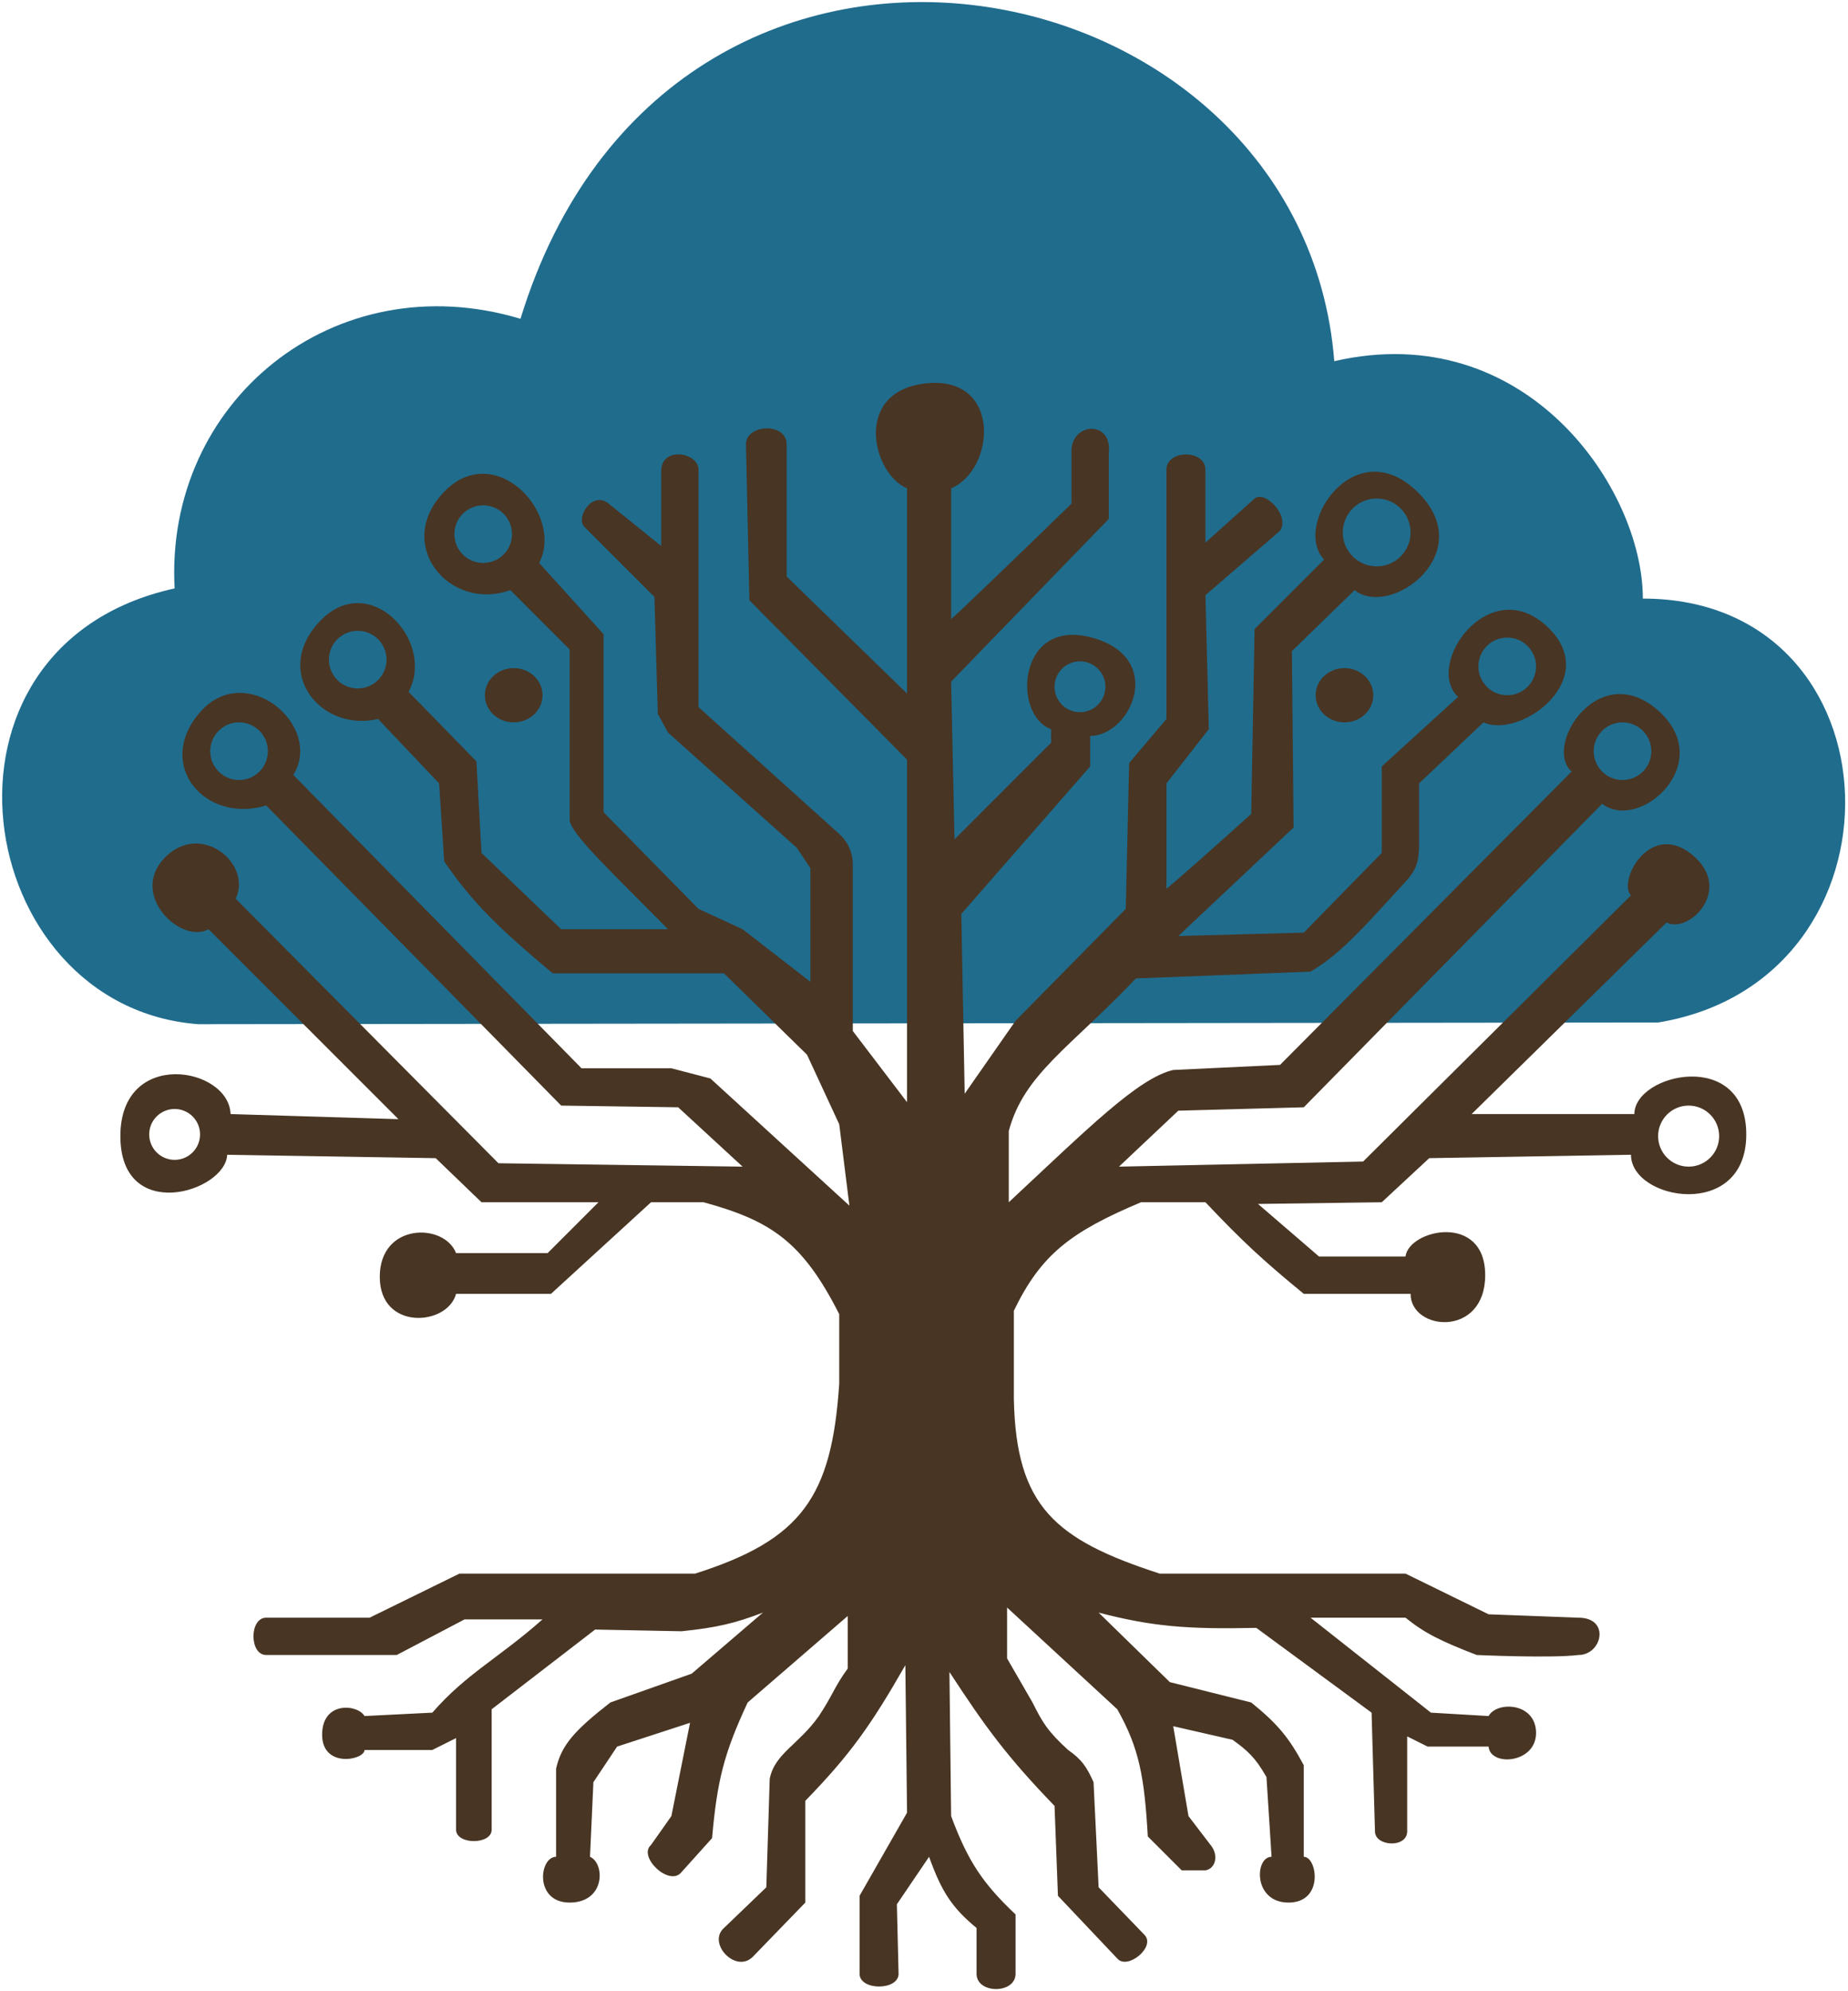 <svg width="545" height="587" viewBox="0 0 545 587" fill="none" xmlns="http://www.w3.org/2000/svg">
<path d="M489 301.5C565 289 561.5 176.5 484.5 176.5C484.5 144 450 93.5 393.5 106.5C384 -13.5 197.5 -49.5 153.5 94C98.5 77.5 48.5 118.5 51.5 173.5C-25.5 190.5 -8.5 297 58.5 302L489 301.5Z" fill="#206C8D"/>
<path d="M273.5 112.999C295.5 110.999 293.5 138.5 280.5 144V182.5C280.512 182.888 304.17 159.997 316 148.5V132.5C316.5 124.5 328 124 327 133.5V153L280.5 201L281.5 247.5L310 219C310 219 309.924 216.56 310 215C298.5 211 300 181.999 322 187.999C344 193.999 333.5 217 321.5 217V226L283.5 269.5L284.5 322.5L299.5 301L332 268L333 225L344 212V138.5C344 132.5 355.5 132.5 355.5 138.5V160L370 147C373 144.5 380.5 152 377.5 156.5L355.5 175.5L356.5 215L344 231V262C344.01 262.391 360.669 247.498 369 240L370 185.5L390.5 165C381 155 399.5 126.999 418 144.999C436.5 162.999 410 182.5 399.5 174L381 192L381.5 244L347.5 276L384.5 275L407.5 251.5V226L430 205.5C420 196 439 169 456 184.499C473 199.999 448.5 218 437.5 213L418.5 231V249.5C418.436 254.225 417.623 256.551 414.5 260C404.201 271.11 396 281 386.5 286.5L335 288.5C315.5 309 301.99 316.683 297.5 333.5V354.5C320.726 332.858 335.641 317.89 346 315.5L377.5 314L463.5 227.5C455 220 471.5 194 489 209.499C506.5 224.999 483.5 245.5 472.5 237L384.5 326.5L347.5 327.5L330 344L402 342.5L481 264C477 260 486.5 241.773 499 252C511.5 262.227 498 275.5 491.5 272L434 328.5H482C482 316.5 515 309 515 334.5C515 360 481.001 354 481 340.5L421.5 341.5L407.5 354.5L371 355L389 370.5H414.5C415.5 362.5 438 357.5 438 376C438 394.5 416 392.5 416 381.5H384.5C372.395 371.599 366.064 365.672 355.5 354.5H336.5C315.736 363.242 307 369.925 299 386.5V412.5C299.641 444.221 311.159 453.985 342 464H414.5L439 476L465.5 477C475 477 472.5 488 465.5 488C457.503 489 435.519 488.001 435.5 488C425.019 483.944 420.134 481.565 414.5 477H386.5L422 505L439 506C441.5 501.5 453 502 453 511C453 520 439.5 521 439 515H421L415 512V540C415 545 405.5 544.5 405.5 540L404.5 505L370.5 480C350.128 480.445 339.801 479.609 324 475.5L345 496L369 502C376.703 508.242 380.111 512.3 384.5 520.5V547.5C388.5 547.5 390.5 561 380 561C369.5 561 370 547.5 375 547.5L373.5 524C370.18 518.129 367.835 516.14 363.5 513L346 509L350.5 535.5L357 544C359.5 547 358.5 551 355.5 551.5H348.5L338.5 541.5C337.5 524 336 515.5 329.5 504L297 474V489L304.5 502C307.5 508 309 510.5 315 516C319.015 518.797 320.493 521.015 322.5 525.5L324 556.5L337.5 570.5C341 574 332.5 581 329.5 577.5L312 559L311 532.5C297.127 518.136 290.628 509.314 280 493L280.5 535.5C285.5 549 290 555.5 299.5 564.5V582C299.5 588 288 588 288 582V568.5C280.663 562.415 277.674 557.727 274 547.5L264.5 561.5L265 582C265 587 253.5 587 253.5 582V559L267.5 534.5L267 491C256.761 508.906 250.595 517.514 237.5 531V561L222 577C217 582 208.5 573 213.5 568.5L226 556.5L227 524.5C228.5 517 235.5 514.5 241.5 506C245.5 500 246 497.5 250 492V476.5L220.5 502C213.5 517 211.5 525 210 542L201 552C197.5 556.5 188 547.5 192 544L198 535.5L203.5 508L182 515L175 525.5L174 547.5C178.5 549.5 178.5 561 168 561C157.5 561 159 547.5 164 547.5V521.5C165.581 514.432 169.649 510.096 180 502L204 493.5L225 475.5C216.717 478.65 211.517 479.904 201 481L175.5 480.5L145 504V539.5C145 544 134.5 544 134.5 539.5V512.5L127.5 516H107.5C107.499 519 95 521.5 95 511.5C95 501.5 105.5 502.5 107.5 506L127.5 505C137.5 493.5 147 489 160 477.5H137L117 488H78.5C73.5 488 73.5 477 78.5 477H109L135.5 464H205C236.349 454.04 245.29 441.484 247.5 408V387.5C236.556 365.892 227.135 359.902 207.5 354.5H192L162.5 381.5H134.5C132 391 112 392.499 112 376.499C112 360.5 131 360.5 134.5 369.5H161.5L176.5 354.5H142L128.5 341.5L67 340.5C66.499 351.5 35.5 360.999 35.5 334.999C35.5 309 67.5 314.5 68 328.5L117.5 330L61.5 274C53.5 278.5 38 263.999 48.5 252.999C59 242 74.5 254.5 69.5 265L147 343L219 344L200 326.5L165.5 326L78.5 237.5C60.5 243 45.5 225.499 59 209.999C72.5 194.5 95.5 214 86.5 228.5L171.5 315H198L209.5 318L250.5 355.5L247.5 331.5L238 311L213.5 287H163C147.019 273.606 139.457 266.299 131 254L129.5 231L111.5 212C94.5 216 80 197.999 94.5 182.999C109 168 128.5 189 120.5 204L140.5 224.5L142 251.5L165.5 274H197C181.451 258.122 167.528 245.293 168 241.5V191.5L150.5 174C132.5 180.5 116 160.499 131 144.999C146 129.5 166.5 151.5 159 166L178 187V239.5L206 268L219 274L239 289.5V256L235 250L197 216L194 210.5L193 176L172.5 155.5C169.5 153 174.5 144.5 179.5 148.5L195 161V138.5C195.5 131.5 206 133.5 206 138.5V208.5L246.5 245C249.5 247.5 251.5 250.5 251.5 255V304L267.5 325V224L221 177L220 131C220 125 232 124.5 232 131V170L267.5 204.5V144C257 139.5 251.5 114.999 273.5 112.999ZM498 326C493.029 326 489 330.03 489 335C489 339.971 493.029 344 498 344C502.971 344 507 339.971 507 335C507 330.03 502.971 326 498 326ZM51.5 326.999C47.358 326.999 44 330.357 44 334.499C44 338.641 47.358 341.999 51.5 341.999C55.642 341.999 59 338.641 59 334.499C59 330.357 55.642 326.999 51.5 326.999ZM70.5 213C65.806 213 62 216.806 62 221.5C62 226.194 65.806 230 70.5 230C75.194 230 79 226.194 79 221.5C79 216.806 75.194 213 70.5 213ZM478.5 213C473.806 213 470 216.806 470 221.5C470 226.194 473.806 230 478.5 230C483.194 230 487 226.194 487 221.5C487 216.806 483.194 213 478.5 213ZM318.5 195C314.358 195 311 198.358 311 202.5C311 206.642 314.358 210 318.5 210C322.642 210 326 206.642 326 202.5C326 198.358 322.642 195 318.5 195ZM444.5 188C439.806 188 436 191.806 436 196.5C436 201.194 439.806 205 444.5 205C449.194 205 453 201.194 453 196.5C453 191.806 449.194 188 444.5 188ZM105.5 186C100.806 186 97 189.806 97 194.5C97 199.194 100.806 203 105.5 203C110.194 203 114 199.194 114 194.5C114 189.806 110.194 186 105.5 186ZM406 146.999C400.477 146.999 396 151.477 396 156.999C396 162.522 400.477 166.999 406 166.999C411.523 166.999 416 162.522 416 156.999C416 151.477 411.523 146.999 406 146.999ZM142.5 148.999C137.806 148.999 134 152.805 134 157.499C134 162.194 137.806 165.999 142.5 165.999C147.194 165.999 151 162.194 151 157.499C151 152.805 147.194 148.999 142.5 148.999Z" fill="#483523"/>
<ellipse cx="151.5" cy="205" rx="8.5" ry="8" fill="#483523"/>
<ellipse cx="396.5" cy="205" rx="8.5" ry="8" fill="#483523"/>
</svg>
